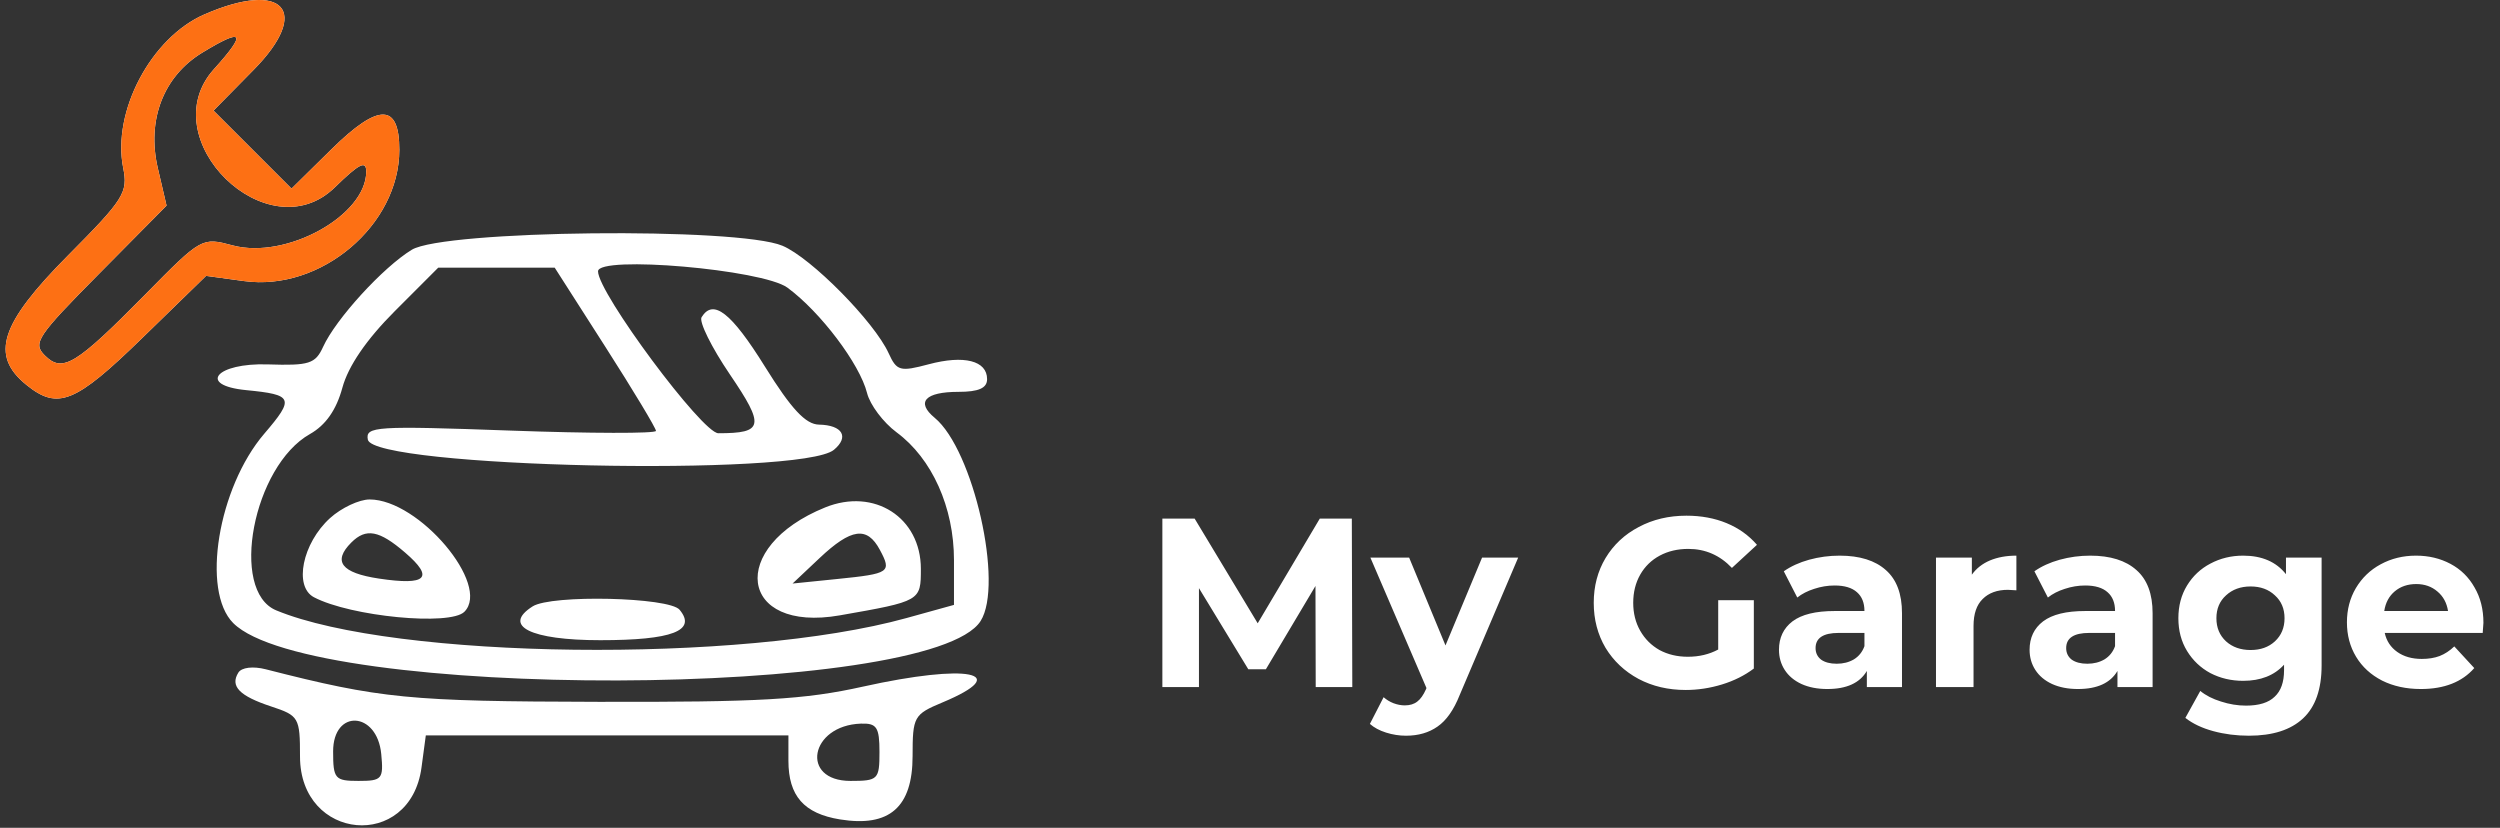 <svg width="302" height="100" viewBox="0 0 302 100" fill="none" xmlns="http://www.w3.org/2000/svg">
<rect x="0" y="0" width="302" height="100" fill="#333333" stroke="none"/>
<path d="M158.938 83L158.909 70.786L152.918 80.848H150.795L144.834 71.048V83H140.414V62.644H144.31L151.93 75.294L159.432 62.644H163.3L163.358 83H158.938ZM183.397 67.355L176.33 83.96C175.613 85.763 174.721 87.032 173.655 87.769C172.608 88.506 171.338 88.874 169.845 88.874C169.031 88.874 168.227 88.748 167.432 88.496C166.637 88.244 165.987 87.895 165.483 87.449L167.141 84.221C167.49 84.532 167.887 84.774 168.333 84.948C168.798 85.123 169.254 85.21 169.7 85.21C170.32 85.21 170.824 85.055 171.212 84.745C171.6 84.454 171.949 83.96 172.259 83.262L172.317 83.116L165.541 67.355H170.223L174.615 77.969L179.035 67.355H183.397ZM207.559 72.502H211.863V80.761C210.757 81.594 209.478 82.234 208.024 82.68C206.57 83.126 205.106 83.349 203.633 83.349C201.52 83.349 199.62 82.903 197.933 82.011C196.246 81.1 194.918 79.85 193.949 78.26C192.999 76.651 192.524 74.838 192.524 72.822C192.524 70.806 192.999 69.003 193.949 67.413C194.918 65.804 196.256 64.553 197.962 63.661C199.668 62.75 201.587 62.295 203.72 62.295C205.504 62.295 207.122 62.595 208.576 63.196C210.03 63.797 211.252 64.67 212.241 65.814L209.216 68.605C207.762 67.074 206.008 66.308 203.953 66.308C202.654 66.308 201.5 66.579 200.492 67.122C199.484 67.665 198.699 68.431 198.137 69.419C197.574 70.408 197.293 71.542 197.293 72.822C197.293 74.082 197.574 75.206 198.137 76.195C198.699 77.184 199.474 77.959 200.463 78.522C201.471 79.064 202.615 79.336 203.894 79.336C205.252 79.336 206.473 79.045 207.559 78.463V72.502ZM222.229 67.122C224.653 67.122 226.514 67.704 227.813 68.867C229.112 70.011 229.761 71.746 229.761 74.072V83H225.515V81.052C224.662 82.506 223.073 83.233 220.746 83.233C219.544 83.233 218.497 83.029 217.605 82.622C216.733 82.215 216.064 81.653 215.599 80.935C215.134 80.218 214.901 79.404 214.901 78.493C214.901 77.038 215.444 75.895 216.529 75.061C217.635 74.227 219.331 73.811 221.619 73.811H225.225C225.225 72.822 224.924 72.066 224.323 71.542C223.722 70.999 222.821 70.728 221.619 70.728C220.785 70.728 219.961 70.864 219.147 71.135C218.352 71.387 217.673 71.736 217.111 72.182L215.483 69.012C216.336 68.411 217.353 67.946 218.536 67.616C219.738 67.287 220.969 67.122 222.229 67.122ZM221.88 80.179C222.656 80.179 223.344 80.005 223.945 79.656C224.546 79.287 224.973 78.754 225.225 78.056V76.457H222.113C220.252 76.457 219.321 77.068 219.321 78.289C219.321 78.871 219.544 79.336 219.99 79.685C220.455 80.014 221.085 80.179 221.88 80.179ZM238.2 69.419C238.743 68.663 239.47 68.091 240.381 67.704C241.311 67.316 242.378 67.122 243.58 67.122V71.31C243.076 71.271 242.736 71.251 242.562 71.251C241.263 71.251 240.245 71.62 239.509 72.357C238.772 73.074 238.403 74.159 238.403 75.614V83H233.867V67.355H238.2V69.419ZM252.502 67.122C254.926 67.122 256.787 67.704 258.086 68.867C259.385 70.011 260.034 71.746 260.034 74.072V83H255.789V81.052C254.936 82.506 253.346 83.233 251.019 83.233C249.817 83.233 248.77 83.029 247.879 82.622C247.006 82.215 246.337 81.653 245.872 80.935C245.407 80.218 245.174 79.404 245.174 78.493C245.174 77.038 245.717 75.895 246.803 75.061C247.908 74.227 249.604 73.811 251.892 73.811H255.498C255.498 72.822 255.197 72.066 254.596 71.542C253.995 70.999 253.094 70.728 251.892 70.728C251.058 70.728 250.234 70.864 249.42 71.135C248.625 71.387 247.947 71.736 247.384 72.182L245.756 69.012C246.609 68.411 247.627 67.946 248.809 67.616C250.011 67.287 251.242 67.122 252.502 67.122ZM252.154 80.179C252.929 80.179 253.617 80.005 254.218 79.656C254.819 79.287 255.246 78.754 255.498 78.056V76.457H252.386C250.525 76.457 249.594 77.068 249.594 78.289C249.594 78.871 249.817 79.336 250.263 79.685C250.729 80.014 251.359 80.179 252.154 80.179ZM280.45 67.355V80.383C280.45 83.252 279.704 85.385 278.211 86.781C276.718 88.176 274.537 88.874 271.668 88.874C270.156 88.874 268.721 88.69 267.364 88.322C266.007 87.953 264.882 87.42 263.991 86.722L265.794 83.465C266.453 84.008 267.286 84.435 268.295 84.745C269.303 85.074 270.311 85.239 271.319 85.239C272.889 85.239 274.043 84.88 274.779 84.163C275.536 83.465 275.914 82.399 275.914 80.964V80.296C274.731 81.594 273.083 82.244 270.97 82.244C269.535 82.244 268.217 81.934 267.015 81.313C265.832 80.674 264.892 79.782 264.194 78.638C263.496 77.494 263.147 76.176 263.147 74.683C263.147 73.19 263.496 71.872 264.194 70.728C264.892 69.584 265.832 68.702 267.015 68.082C268.217 67.442 269.535 67.122 270.97 67.122C273.238 67.122 274.964 67.868 276.146 69.361V67.355H280.45ZM271.871 78.522C273.073 78.522 274.052 78.173 274.809 77.475C275.584 76.757 275.972 75.827 275.972 74.683C275.972 73.539 275.584 72.618 274.809 71.92C274.052 71.203 273.073 70.844 271.871 70.844C270.669 70.844 269.681 71.203 268.905 71.92C268.13 72.618 267.742 73.539 267.742 74.683C267.742 75.827 268.13 76.757 268.905 77.475C269.681 78.173 270.669 78.522 271.871 78.522ZM299.998 75.236C299.998 75.294 299.969 75.701 299.911 76.457H288.075C288.288 77.426 288.792 78.192 289.587 78.754C290.382 79.317 291.371 79.598 292.553 79.598C293.368 79.598 294.085 79.481 294.705 79.249C295.345 78.997 295.936 78.609 296.479 78.085L298.893 80.703C297.419 82.389 295.267 83.233 292.437 83.233C290.673 83.233 289.112 82.893 287.755 82.215C286.398 81.517 285.351 80.557 284.614 79.336C283.878 78.115 283.509 76.728 283.509 75.177C283.509 73.646 283.868 72.269 284.585 71.048C285.322 69.807 286.32 68.847 287.581 68.169C288.86 67.471 290.285 67.122 291.855 67.122C293.387 67.122 294.773 67.452 296.014 68.111C297.255 68.77 298.224 69.72 298.922 70.961C299.639 72.182 299.998 73.607 299.998 75.236ZM291.884 70.554C290.857 70.554 289.994 70.844 289.296 71.426C288.598 72.008 288.172 72.802 288.017 73.811H295.723C295.568 72.822 295.141 72.037 294.444 71.455C293.746 70.854 292.893 70.554 291.884 70.554Z" fill="white"/>
<path fill-rule="evenodd" clip-rule="evenodd" d="M24.691 1.742C18.249 4.548 13.521 13.484 14.881 20.283C15.477 23.266 14.989 24.042 8.216 30.86C0.006 39.125 -1.217 42.926 3.185 46.491C6.982 49.566 9.077 48.719 17.182 40.83L24.894 33.326L29.492 33.956C38.752 35.225 48.241 27.203 48.241 18.104C48.241 12.45 45.734 12.425 40.051 18.023L35.216 22.784L30.504 18.072L25.792 13.36L30.653 8.424C37.639 1.332 34.279 -2.434 24.691 1.742ZM25.857 8.338C18.261 16.746 32.346 30.544 40.449 22.632C43.4 19.75 44.241 19.329 44.241 20.732C44.241 26.033 34.583 31.373 28.119 29.648C24.386 28.652 24.358 28.667 17.558 35.563C9.114 44.126 7.551 45.073 5.403 42.926C3.931 41.453 4.469 40.644 11.959 33.078L20.12 24.835L19.067 20.325C17.708 14.506 19.738 9.222 24.431 6.361C29.431 3.312 29.86 3.907 25.857 8.338ZM49.741 30.172C46.268 32.29 40.563 38.535 39.033 41.893C38.097 43.946 37.352 44.183 32.36 44.019C26.108 43.814 23.805 46.548 29.741 47.128C35.428 47.683 35.6 48.098 31.924 52.392C26.337 58.92 24.294 71.388 28.176 75.27C37.56 84.654 112.462 84.449 118.455 75.022C121.264 70.606 117.591 54.343 112.911 50.472C110.61 48.568 111.746 47.335 115.8 47.335C118.223 47.335 119.241 46.882 119.241 45.804C119.241 43.568 116.464 42.862 112.175 44.007C108.727 44.927 108.326 44.816 107.35 42.675C105.614 38.865 97.988 31.144 94.523 29.687C89.112 27.413 53.635 27.797 49.741 30.172ZM73.125 41.894C76.489 47.151 79.241 51.722 79.241 52.051C79.241 52.381 71.335 52.364 61.672 52.015C45.368 51.425 44.127 51.504 44.434 53.107C45.081 56.484 96.789 57.615 100.737 54.338C102.617 52.778 101.768 51.347 98.932 51.294C97.321 51.264 95.594 49.41 92.409 44.294C88.329 37.74 86.157 36.044 84.751 38.318C84.417 38.859 85.953 41.966 88.164 45.222C92.413 51.478 92.246 52.335 86.775 52.335C84.837 52.335 72.241 35.385 72.241 32.776C72.241 30.827 92.14 32.547 95.133 34.755C99.126 37.701 103.861 43.974 104.742 47.485C105.099 48.907 106.704 51.04 108.308 52.226C112.593 55.395 115.241 61.29 115.241 67.663V73.071L109.491 74.664C89.594 80.174 47.686 79.661 33.367 73.731C27.687 71.379 30.571 56.309 37.444 52.431C39.344 51.359 40.63 49.521 41.36 46.835C42.07 44.222 44.266 41.014 47.692 37.585L52.937 32.335H59.973H67.009L73.125 41.894ZM39.871 62.585C36.529 65.616 35.463 70.855 37.927 72.148C42.366 74.478 54.368 75.637 56.097 73.903C59.327 70.664 50.612 60.335 44.649 60.335C43.386 60.335 41.236 61.348 39.871 62.585ZM99.686 61.294C87.852 66.087 89.252 76.474 101.444 74.336C111.216 72.622 111.241 72.607 111.241 68.722C111.241 62.513 105.611 58.894 99.686 61.294ZM48.935 66.75C52.494 69.813 51.547 70.758 45.787 69.894C41.223 69.21 40.156 67.82 42.441 65.535C44.216 63.76 45.807 64.057 48.935 66.75ZM106.287 66.421C107.738 69.132 107.496 69.297 101.127 69.944L95.741 70.492L99.007 67.413C102.834 63.806 104.748 63.545 106.287 66.421ZM64.345 73.249C60.625 75.605 64.082 77.335 72.51 77.335C81.208 77.335 84.195 76.189 82.095 73.659C80.829 72.134 66.624 71.806 64.345 73.249ZM28.791 81.254C27.775 82.897 28.915 84.072 32.755 85.34C36.105 86.445 36.241 86.681 36.241 91.389C36.241 101.617 49.562 102.812 50.919 92.706L51.438 88.835H73.34H95.242L95.241 91.894C95.241 96.147 97.114 98.278 101.475 98.986C107.449 99.955 110.241 97.515 110.241 91.325C110.241 86.575 110.395 86.298 113.829 84.863C122.499 81.24 116.924 80.125 104.241 82.945C97.181 84.515 91.76 84.826 72.241 84.782C49.38 84.73 45.988 84.398 32.1 80.848C30.557 80.454 29.181 80.622 28.791 81.254ZM46.054 91.085C46.346 94.113 46.158 94.335 43.304 94.335C40.459 94.335 40.241 94.081 40.241 90.769C40.241 85.622 45.556 85.911 46.054 91.085ZM106.241 90.835C106.241 94.168 106.074 94.335 102.741 94.335C96.622 94.335 97.833 87.63 103.991 87.414C105.911 87.347 106.241 87.849 106.241 90.835Z" fill="white"/>
<path fill-rule="evenodd" clip-rule="evenodd" d="M24.691 1.742C18.249 4.548 13.521 13.484 14.881 20.283C15.477 23.266 14.989 24.042 8.216 30.86C0.006 39.125 -1.217 42.926 3.185 46.491C6.982 49.566 9.077 48.719 17.182 40.83L24.894 33.326L29.492 33.956C38.752 35.225 48.241 27.203 48.241 18.104C48.241 12.45 45.734 12.425 40.051 18.023L35.216 22.784L30.504 18.072L25.792 13.36L30.653 8.424C37.639 1.332 34.279 -2.434 24.691 1.742ZM25.857 8.338C18.261 16.746 32.346 30.544 40.449 22.632C43.4 19.75 44.241 19.329 44.241 20.732C44.241 26.033 34.583 31.373 28.119 29.648C24.386 28.652 24.358 28.667 17.558 35.563C9.114 44.126 7.551 45.073 5.403 42.926C3.931 41.453 4.469 40.644 11.959 33.078L20.12 24.835L19.067 20.325C17.708 14.506 19.738 9.222 24.431 6.361C29.431 3.312 29.86 3.907 25.857 8.338Z" fill="#FD7014"/>
</svg>
